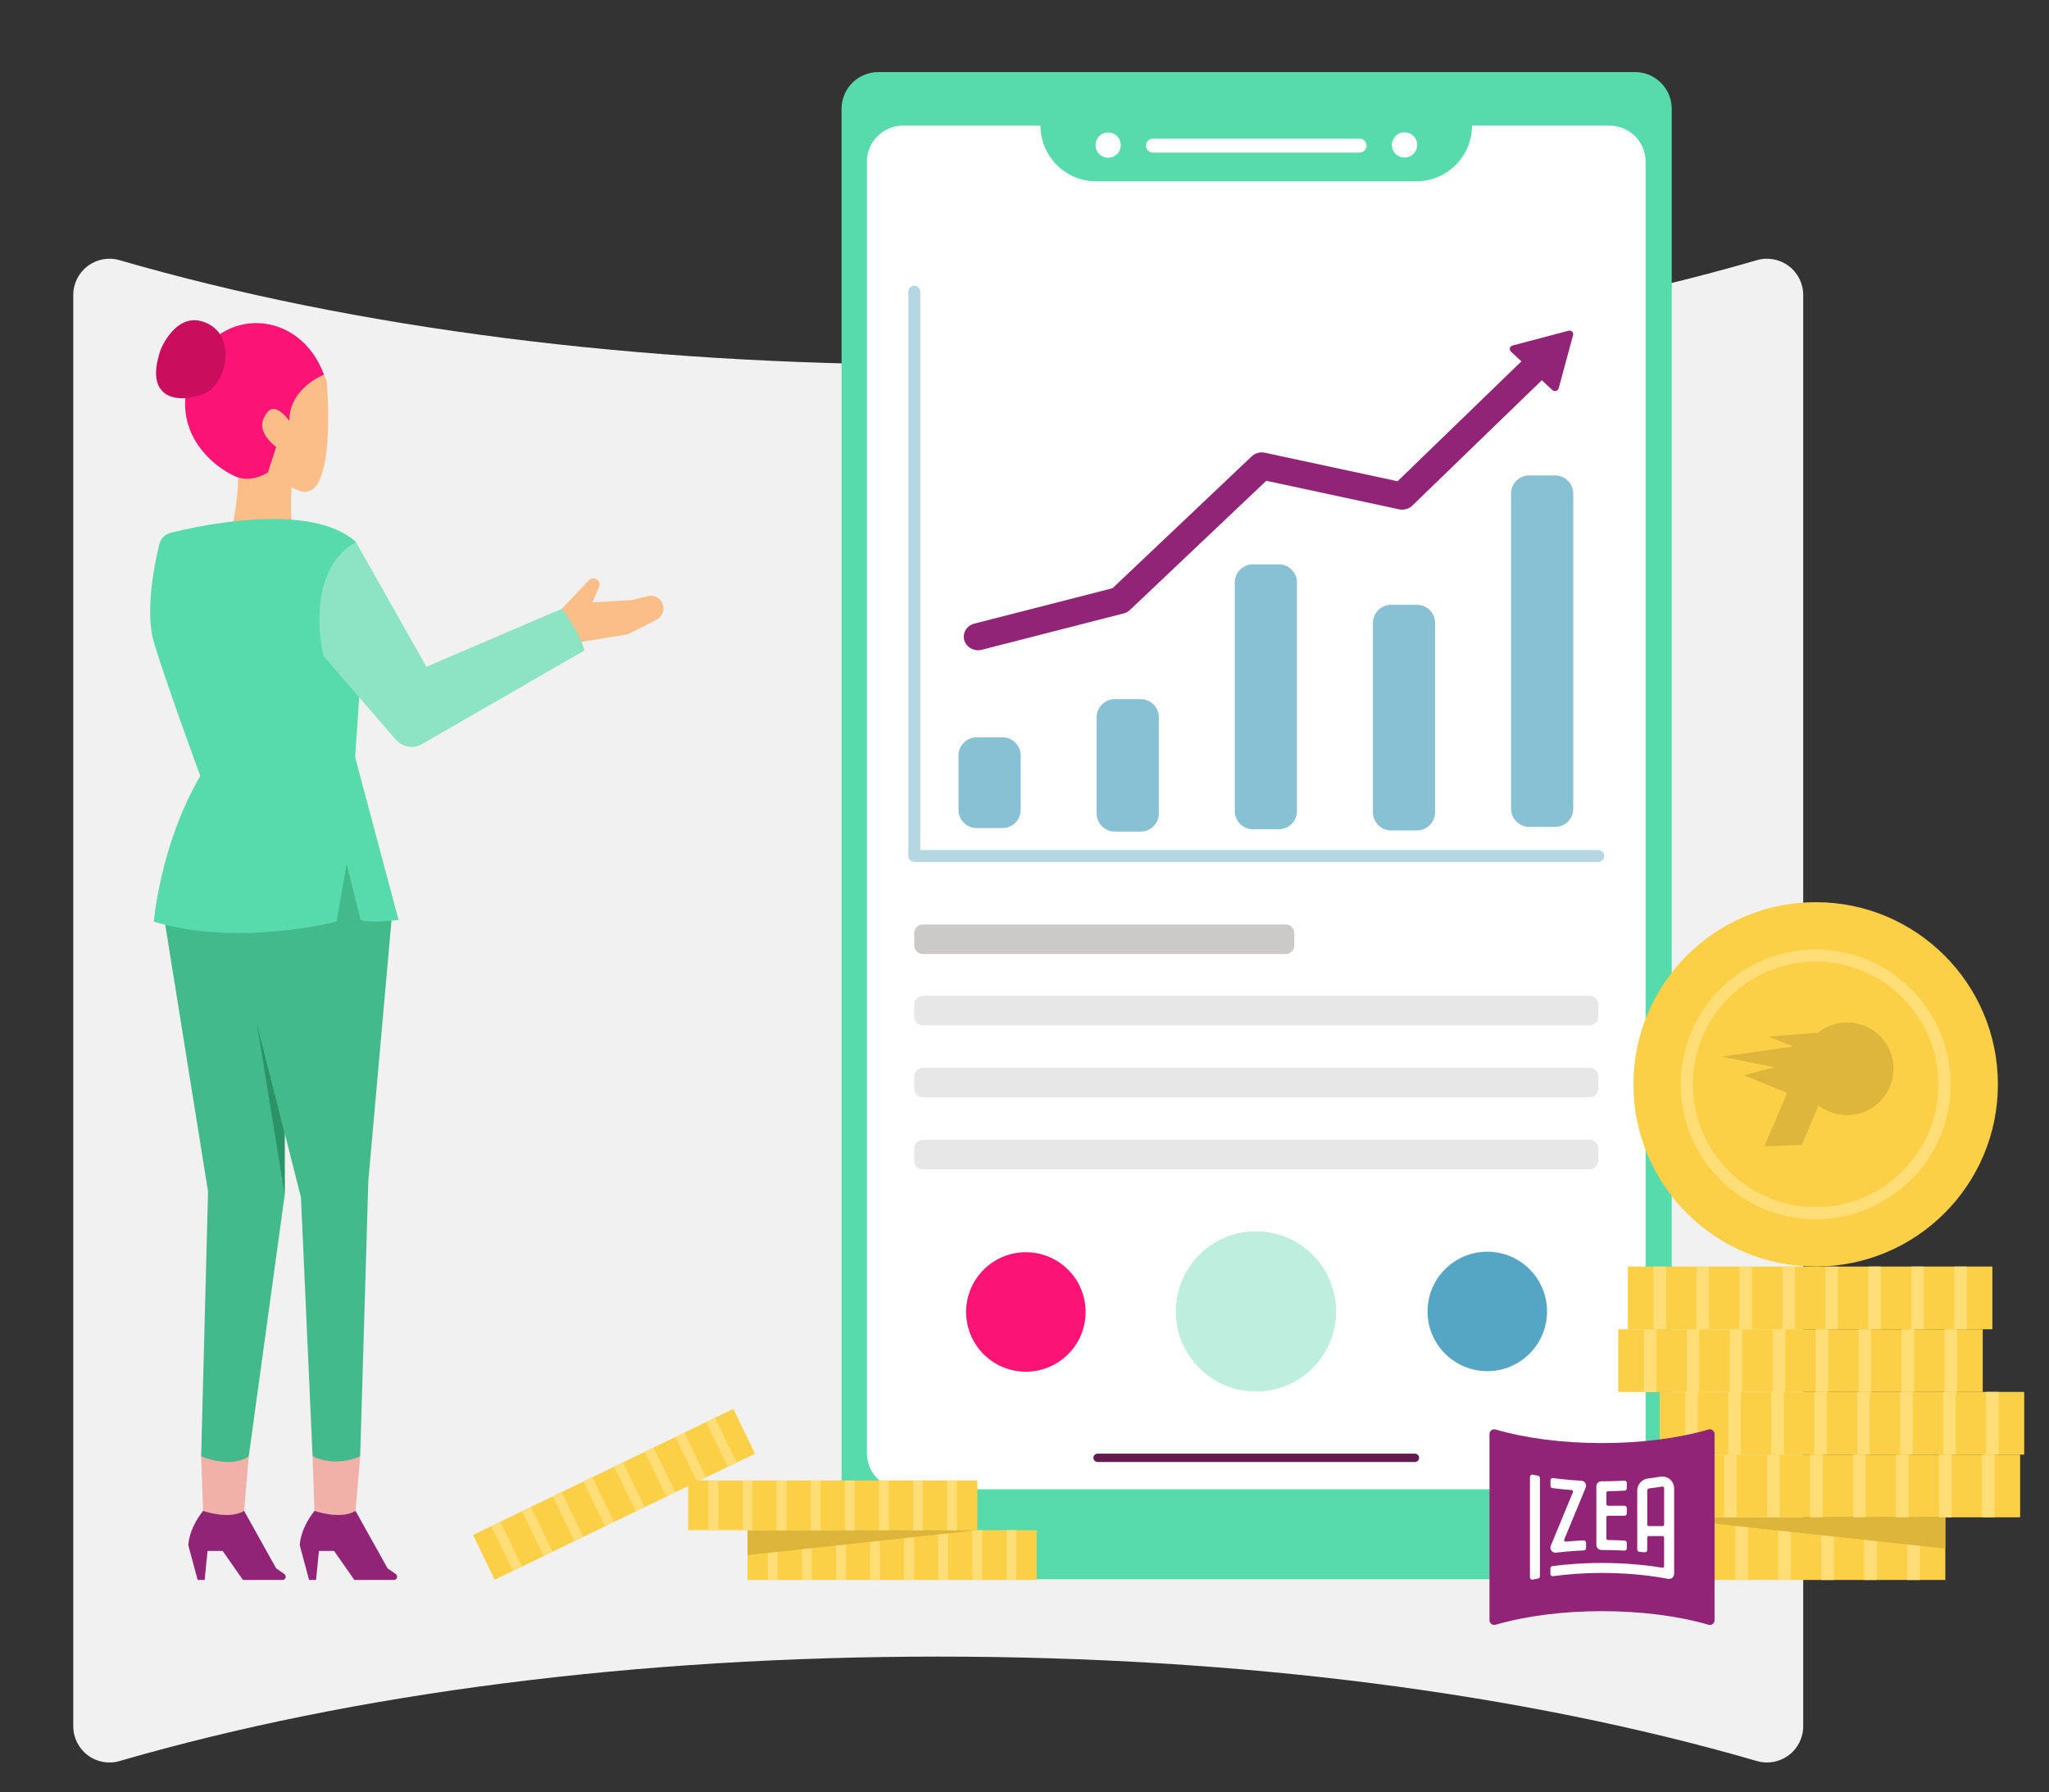 <?xml version="1.0" encoding="utf-8"?>
<!-- Generator: Adobe Illustrator 25.4.1, SVG Export Plug-In . SVG Version: 6.00 Build 0)  -->
<svg version="1.1" id="_x34_746a87b-e7ac-476a-abc6-e77b15a9a3dd"
	 xmlns="http://www.w3.org/2000/svg" xmlns:xlink="http://www.w3.org/1999/xlink" x="0px" y="0px" viewBox="0 0 859.4 751.86"
	 style="enable-background:new 0 0 859.4 751.86;" xml:space="preserve">
<rect x="0" y="0" width="859.4" height="751.86" fill="#333333" stroke="none"/>
<style type="text/css">
	.st0{fill:#F1F1F1;}
	.st1{fill:#57DAAC;}
	.st2{fill:#FBD046;}
	.st3{fill:#FFDE78;}
	.st4{fill:#DCB53A;}
	.st5{fill:#FFFFFF;}
	.st6{fill:#BEEFDE;}
	.st7{fill:#FB1475;}
	.st8{fill:#55A6C4;}
	.st9{fill:#88C0D4;}
	.st10{fill:#912476;}
	.st11{fill:#B5D7E3;}
	.st12{fill:#CCC9C9;}
	.st13{fill:#E8E7E7;}
	.st14{fill:#611B4F;}
	.st15{fill:#F1B0A8;}
	.st16{fill:#42BA8C;}
	.st17{fill:#FBBE88;}
	.st18{fill:#CA0E5D;}
	.st19{fill:#2C9369;}
	.st20{fill:#8DE4C5;}
	.st21{fill:#DDB63B;}
</style>
<g>
	<path class="st0" d="M750.24,111.59c-3.82-2.86-8.78-3.77-13.35-2.44c-98.75,28.66-217.49,43.82-343.37,43.82
		c-125.87,0-244.61-15.15-343.37-43.82c-4.59-1.34-9.53-0.43-13.35,2.44c-3.82,2.87-6.07,7.37-6.07,12.14v600.5
		c0,4.77,2.25,9.27,6.07,12.14c3.82,2.88,8.77,3.78,13.35,2.44C148.9,710.15,267.64,695,393.52,695
		c125.88,0,244.61,15.15,343.37,43.81c1.39,0.41,2.81,0.6,4.23,0.6c3.25,0,6.46-1.04,9.12-3.04c3.82-2.87,6.07-7.36,6.07-12.14
		v-600.5C756.31,118.96,754.06,114.46,750.24,111.59z"/>
</g>
<path class="st1" d="M352.96,647.12c0,8.52,6.9,15.42,15.42,15.42h317.37c8.52,0,15.42-6.9,15.42-15.42V45.66
	c0-8.52-6.9-15.42-15.42-15.42H368.39c-8.52,0-15.42,6.9-15.42,15.42V647.12z"/>
<g>
	<rect x="313.51" y="641.98" class="st2" width="121.29" height="20.86"/>
	<rect x="422.12" y="641.98" class="st3" width="4.17" height="20.86"/>
	<rect x="407.82" y="641.98" class="st3" width="4.17" height="20.86"/>
	<rect x="393.52" y="641.98" class="st3" width="4.17" height="20.86"/>
	<rect x="379.22" y="641.98" class="st3" width="4.17" height="20.86"/>
	<rect x="364.92" y="641.98" class="st3" width="4.17" height="20.86"/>
	<rect x="350.62" y="641.98" class="st3" width="4.17" height="20.86"/>
	<rect x="336.32" y="641.98" class="st3" width="4.18" height="20.86"/>
	<rect x="322.02" y="641.98" class="st3" width="4.18" height="20.86"/>
	<polygon class="st4" points="409.9,641.98 313.51,652.41 313.51,641.98 	"/>
</g>
<rect x="196.74" y="616.6" transform="matrix(0.9 -0.436 0.436 0.9 -247.494 174.802)" class="st2" width="121.29" height="20.86"/>
<rect x="300.34" y="594.79" transform="matrix(0.9 -0.436 0.436 0.9 -233.492 192.25)" class="st3" width="4.17" height="20.86"/>
<rect x="287.47" y="601.02" transform="matrix(0.9 -0.436 0.436 0.9 -237.493 187.265)" class="st3" width="4.17" height="20.86"/>
<rect x="274.6" y="607.25" transform="matrix(0.9 -0.436 0.436 0.9 -241.494 182.28)" class="st3" width="4.17" height="20.86"/>
<rect x="261.73" y="613.48" transform="matrix(0.9 -0.436 0.436 0.9 -245.494 177.294)" class="st3" width="4.17" height="20.86"/>
<rect x="248.86" y="619.71" transform="matrix(0.9 -0.436 0.436 0.9 -249.495 172.309)" class="st3" width="4.17" height="20.86"/>
<rect x="235.99" y="625.94" transform="matrix(0.9 -0.436 0.436 0.9 -253.495 167.324)" class="st3" width="4.17" height="20.86"/>
<rect x="223.12" y="632.17" transform="matrix(0.9 -0.436 0.436 0.9 -257.497 162.337)" class="st3" width="4.18" height="20.86"/>
<rect x="210.25" y="638.4" transform="matrix(0.9 -0.436 0.436 0.9 -261.498 157.352)" class="st3" width="4.18" height="20.86"/>
<path class="st5" d="M690.21,67.85v541.79c0,8.37-6.78,15.15-15.15,15.15H378.74c-8.37,0-15.15-6.78-15.15-15.15V67.85
	c0-8.37,6.78-15.15,15.15-15.15h57.67c0,6.46,2.61,12.3,6.85,16.53c4.23,4.23,10.07,6.84,16.53,6.84h134.23
	c12.91,0,23.38-10.46,23.38-23.38h57.67C683.43,52.69,690.21,59.48,690.21,67.85z"/>
<ellipse transform="matrix(0.707 -0.707 0.707 0.707 -234.719 533.721)" class="st6" cx="526.9" cy="550.19" rx="33.61" ry="33.61"/>
<ellipse transform="matrix(0.017 -1 1 0.017 -127.228 971.037)" class="st7" cx="429.98" cy="550.19" rx="25.06" ry="25.06"/>
<circle class="st8" cx="623.81" cy="550.19" r="25.06"/>
<g>
	<path class="st9" d="M420.49,309.33h-10.86c-4.2,0-7.61,3.41-7.61,7.61v22.85c0,4.2,3.41,7.61,7.61,7.61h10.86
		c4.2,0,7.61-3.41,7.61-7.61v-22.85C428.1,312.74,424.69,309.33,420.49,309.33z"/>
	<path class="st9" d="M478.43,293.32h-10.86c-4.2,0-7.61,3.41-7.61,7.61v40.34c0,4.2,3.41,7.61,7.61,7.61h10.86
		c4.2,0,7.61-3.41,7.61-7.61v-40.34C486.04,296.72,482.63,293.32,478.43,293.32z"/>
	<path class="st9" d="M536.37,236.77h-10.86c-4.2,0-7.61,3.41-7.61,7.61v95.9c0,4.2,3.41,7.61,7.61,7.61h10.86
		c4.2,0,7.61-3.41,7.61-7.61v-95.9C543.98,240.18,540.57,236.77,536.37,236.77z"/>
	<path class="st9" d="M594.31,253.75h-10.86c-4.2,0-7.61,3.41-7.61,7.61v79.42c0,4.2,3.41,7.61,7.61,7.61h10.86
		c4.2,0,7.61-3.41,7.61-7.61v-79.42C601.92,257.16,598.51,253.75,594.31,253.75z"/>
	<path class="st9" d="M652.25,199.46h-10.86c-4.2,0-7.61,3.41-7.61,7.61V339.3c0,4.2,3.41,7.61,7.61,7.61h10.86
		c4.2,0,7.61-3.41,7.61-7.61V207.06C659.86,202.86,656.45,199.46,652.25,199.46z"/>
</g>
<path class="st10" d="M657.83,138.76l-23.43,6.2c-1.18,0.31-1.57,1.73-0.69,2.54l4.41,4.1l-51.95,50.3l-55.63-11.96
	c-2-0.43-4.1,0.14-5.55,1.52l-58.37,55.32l-57.96,14.85c-3.19,0.82-5.08,3.94-4.22,6.97c0.72,2.53,3.14,4.2,5.78,4.2
	c0.52,0,1.04-0.06,1.56-0.2l59.5-15.25c1.01-0.26,1.93-0.76,2.67-1.47l57.16-54.18l55.67,11.97c2.02,0.44,4.15-0.16,5.6-1.57
	l54.29-52.57l4.41,4.1c0.88,0.82,2.36,0.42,2.66-0.71l6.06-22.36C660.11,139.46,659.01,138.44,657.83,138.76z"/>
<path class="st11" d="M670.33,356.61H385.97V122.37c0-1.38-1.12-2.5-2.5-2.5s-2.5,1.12-2.5,2.5v236.73c0,1.38,1.12,2.5,2.5,2.5
	h286.87c1.38,0,2.5-1.12,2.5-2.5S671.71,356.61,670.33,356.61z"/>
<path class="st12" d="M539.24,400.25H387.09c-2,0-3.62-1.62-3.62-3.62v-5.17c0-2,1.62-3.62,3.62-3.62h152.16
	c2,0,3.62,1.62,3.62,3.62v5.17C542.86,398.63,541.24,400.25,539.24,400.25z"/>
<path class="st13" d="M666.71,430.19H387.09c-2,0-3.62-1.62-3.62-3.62v-5.17c0-2,1.62-3.62,3.62-3.62h279.62
	c2,0,3.62,1.62,3.62,3.62v5.17C670.33,428.56,668.71,430.19,666.71,430.19z"/>
<path class="st13" d="M666.71,460.39H387.09c-2,0-3.62-1.62-3.62-3.62v-5.17c0-2,1.62-3.62,3.62-3.62h279.62
	c2,0,3.62,1.62,3.62,3.62v5.17C670.33,458.77,668.71,460.39,666.71,460.39z"/>
<path class="st13" d="M666.71,490.59H387.09c-2,0-3.62-1.62-3.62-3.62v-5.17c0-2,1.62-3.62,3.62-3.62h279.62
	c2,0,3.62,1.62,3.62,3.62v5.17C670.33,488.97,668.71,490.59,666.71,490.59z"/>
<ellipse transform="matrix(0.81 -0.587 0.587 0.81 76.127 357.089)" class="st5" cx="589.03" cy="61.09" rx="5.3" ry="5.3"/>
<ellipse transform="matrix(0.81 -0.587 0.587 0.81 52.502 284.185)" class="st5" cx="464.73" cy="61.09" rx="5.3" ry="5.3"/>
<path class="st5" d="M570.23,58.16h-86.66c-1.62,0-2.93,1.31-2.93,2.93l0,0c0,1.62,1.31,2.93,2.93,2.93h86.66
	c1.62,0,2.93-1.31,2.93-2.93l0,0C573.16,59.47,571.85,58.16,570.23,58.16z"/>
<g>
	<rect x="663.04" y="636.55" class="st2" width="152.87" height="26.3"/>
	<rect x="673.77" y="636.55" class="st3" width="5.26" height="26.3"/>
	<rect x="691.79" y="636.55" class="st3" width="5.26" height="26.3"/>
	<rect x="709.81" y="636.55" class="st3" width="5.26" height="26.3"/>
	<rect x="727.83" y="636.55" class="st3" width="5.26" height="26.3"/>
	<rect x="745.85" y="636.55" class="st3" width="5.26" height="26.3"/>
	<rect x="763.87" y="636.55" class="st3" width="5.26" height="26.3"/>
	<rect x="781.9" y="636.55" class="st3" width="5.27" height="26.3"/>
	<rect x="799.92" y="636.55" class="st3" width="5.27" height="26.3"/>
	<polygon class="st4" points="694.42,636.55 815.9,649.69 815.9,636.55 	"/>
</g>
<g>
	<rect x="694.42" y="610.25" class="st2" width="152.87" height="26.3"/>
	<rect x="705.15" y="610.25" class="st3" width="5.26" height="26.3"/>
	<rect x="723.17" y="610.25" class="st3" width="5.26" height="26.3"/>
	<rect x="741.19" y="610.25" class="st3" width="5.26" height="26.3"/>
	<rect x="759.21" y="610.25" class="st3" width="5.26" height="26.3"/>
	<rect x="777.23" y="610.25" class="st3" width="5.26" height="26.3"/>
	<rect x="795.25" y="610.25" class="st3" width="5.26" height="26.3"/>
	<rect x="813.27" y="610.25" class="st3" width="5.27" height="26.3"/>
	<rect x="831.3" y="610.25" class="st3" width="5.27" height="26.3"/>
</g>
<g>
	<rect x="696.13" y="583.95" class="st2" width="152.87" height="26.3"/>
	<rect x="706.86" y="583.95" class="st3" width="5.26" height="26.3"/>
	<rect x="724.89" y="583.95" class="st3" width="5.26" height="26.3"/>
	<rect x="742.91" y="583.95" class="st3" width="5.26" height="26.3"/>
	<rect x="760.93" y="583.95" class="st3" width="5.26" height="26.3"/>
	<rect x="778.95" y="583.95" class="st3" width="5.26" height="26.3"/>
	<rect x="796.97" y="583.95" class="st3" width="5.26" height="26.3"/>
	<rect x="814.99" y="583.95" class="st3" width="5.27" height="26.3"/>
	<rect x="833.01" y="583.95" class="st3" width="5.27" height="26.3"/>
</g>
<g>
	<rect x="678.73" y="557.66" class="st2" width="152.87" height="26.3"/>
	<rect x="689.46" y="557.66" class="st3" width="5.26" height="26.3"/>
	<rect x="707.48" y="557.66" class="st3" width="5.26" height="26.3"/>
	<rect x="725.5" y="557.66" class="st3" width="5.26" height="26.3"/>
	<rect x="743.52" y="557.66" class="st3" width="5.26" height="26.3"/>
	<rect x="761.54" y="557.66" class="st3" width="5.26" height="26.3"/>
	<rect x="779.56" y="557.66" class="st3" width="5.26" height="26.3"/>
	<rect x="797.59" y="557.66" class="st3" width="5.27" height="26.3"/>
	<rect x="815.61" y="557.66" class="st3" width="5.27" height="26.3"/>
</g>
<g>
	<rect x="682.78" y="531.36" class="st2" width="152.87" height="26.3"/>
	<rect x="693.51" y="531.36" class="st3" width="5.26" height="26.3"/>
	<rect x="711.53" y="531.36" class="st3" width="5.26" height="26.3"/>
	<rect x="729.55" y="531.36" class="st3" width="5.26" height="26.3"/>
	<rect x="747.57" y="531.36" class="st3" width="5.26" height="26.3"/>
	<rect x="765.59" y="531.36" class="st3" width="5.26" height="26.3"/>
	<rect x="783.61" y="531.36" class="st3" width="5.26" height="26.3"/>
	<rect x="801.64" y="531.36" class="st3" width="5.27" height="26.3"/>
	<rect x="819.66" y="531.36" class="st3" width="5.27" height="26.3"/>
</g>
<circle class="st2" cx="761.54" cy="454.92" r="76.43"/>
<g>
	<path class="st3" d="M761.54,511.53c-31.21,0-56.6-25.39-56.6-56.6c0-31.21,25.39-56.6,56.6-56.6c31.21,0,56.6,25.39,56.6,56.6
		C818.15,486.14,792.75,511.53,761.54,511.53z M761.54,403.43c-28.39,0-51.49,23.1-51.49,51.49c0,28.39,23.1,51.49,51.49,51.49
		c28.39,0,51.49-23.1,51.49-51.49C813.03,426.53,789.93,403.43,761.54,403.43z"/>
</g>
<path class="st14" d="M593.45,609.86h-133.1c-0.97,0-1.75,0.78-1.75,1.75l0,0c0,0.97,0.78,1.75,1.75,1.75h133.1
	c0.97,0,1.75-0.78,1.75-1.75l0,0C595.19,610.64,594.41,609.86,593.45,609.86z"/>
<polygon class="st15" points="149.12,633.86 151.07,610.97 131.1,610.97 131.91,633.86 138.57,643.76 "/>
<polygon class="st15" points="102.39,633.86 104.34,610.97 84.37,610.97 85.18,633.86 91.83,643.76 "/>
<g>
	<path class="st10" d="M131.91,633.86c0,0,10.88,3.9,17.21,0l13.44,24.11l3.42,2.38c1.1,0.76,0.56,2.49-0.78,2.49h-16.57
		l-8.52-12.18h-6.33l-1.22,12.18h-2.92l-3.9-14.49C125.74,648.35,125.55,641.98,131.91,633.86z"/>
	<path class="st10" d="M85.18,633.86c0,0,10.88,3.9,17.21,0l13.44,24.11l3.42,2.38c1.1,0.76,0.56,2.49-0.78,2.49H101.9l-8.52-12.18
		h-6.33l-1.22,12.18H82.9l-3.9-14.49C79.01,648.35,78.82,641.98,85.18,633.86z"/>
</g>
<path class="st16" d="M68.75,384.46l18.51,115.44l-2.9,111.06c0,0,12.18,5.36,19.97,0l15.07-109.6V384.46H68.75z"/>
<g>
	<path class="st17" d="M137.03,159.76c0,0,4.65,52.26-11.61,46.07c-16.26-6.19-29.03-21.29-24.78-39.49S127.74,136.53,137.03,159.76
		z"/>
	<path class="st17" d="M122.8,198.57c0,0-2.61,20.61,1.74,29.62c4.36,9-29.33,4.06-29.33,4.06s5.41-22.65,4.59-35.13
		C98.99,184.63,122.8,198.57,122.8,198.57z"/>
	<path class="st17" d="M235.67,255.38l11.27-11.91c1.36-1.44,3.78-0.91,4.41,0.97v0c0.21,0.62,0.18,1.29-0.08,1.88l-2.76,6.38
		l16.56-0.97l6.58-1.65c2.83-0.71,5.71,0.99,6.45,3.82l0,0c0.64,2.43-0.5,4.97-2.74,6.11l-11.99,6.09l-25.82,4.26L235.67,255.38z"/>
</g>
<path class="st7" d="M135.87,157.19c0,0-14.52,5.51-14.52,19.38c0,0-5.52-7.91-9-3.84c-3.48,4.06-3.77,9,3.48,14.81l-3.48,10.68
	c0,0-6.05,4.12-12.46,2.09c-6.41-2.03-31.18-17.4-18.9-46.16C92.02,128.3,125.71,129.46,135.87,157.19z"/>
<path class="st18" d="M67.34,146.8c0,0,6.58-17.07,19.36-11.25c12.78,5.82,8.13,24.79,0,29.05
	C78.57,168.86,59.41,170.21,67.34,146.8z"/>
<polygon class="st19" points="119.41,501.37 107.72,429.28 119.41,475.42 "/>
<path class="st16" d="M164.19,386.25l-9.71,109.27l-3.41,115.44c0,0-9.74,4.87-19.97,0l-4.87-108.62l-18.51-73.07l-12.18-6.82
	c0,0-10.23-27.28,7.31-40.43c17.54-13.15,46.27-26.79,46.27-26.79L164.19,386.25z"/>
<path class="st1" d="M71.66,223.5c13.52-3.35,58.94-12.96,77.63,3.87l10.38,30.29c1.83,5.33,1.14,11.21-1.89,15.97l-6.55,10.33
	l-2.27,33.77l18.19,68.19c0,0-12.34,1.62-15.91,0l-5.85-23.38l-4.22,24.1c0,0-41.57,10.79-76.64,0c0,0,2.6-32.22,19.48-61.12
	c0,0-14.61-39.62-19.48-56.18c-3.77-12.82,0.26-32.67,2.27-40.97C67.38,225.96,69.26,224.09,71.66,223.5z"/>
<path class="st20" d="M149.29,227.37l29.55,52.36l56.83-24.36c0,0,8.12,11.04,9.42,17.54l-68.12,39.27
	c-3.62,2.09-8.22,1.31-10.96-1.85l-30.36-35.14C135.65,275.19,126.88,240.28,149.29,227.37z"/>
<g>
	<rect x="288.62" y="621.11" class="st2" width="121.29" height="20.86"/>
	<rect x="397.22" y="621.11" class="st3" width="4.17" height="20.86"/>
	<rect x="382.92" y="621.11" class="st3" width="4.17" height="20.86"/>
	<rect x="368.62" y="621.11" class="st3" width="4.17" height="20.86"/>
	<rect x="354.32" y="621.11" class="st3" width="4.17" height="20.86"/>
	<rect x="340.02" y="621.11" class="st3" width="4.17" height="20.86"/>
	<rect x="325.73" y="621.11" class="st3" width="4.17" height="20.86"/>
	<rect x="311.42" y="621.11" class="st3" width="4.18" height="20.86"/>
	<rect x="297.12" y="621.11" class="st3" width="4.18" height="20.86"/>
</g>
<g>
	<polyline class="st21" points="766.05,432.97 741.91,434.89 763.54,443.78 	"/>
	<polygon class="st21" points="766.05,437.04 722.25,443.29 766.05,452.14 	"/>
	<polygon class="st21" points="758.06,461.97 759.53,443.78 731.46,451.1 	"/>
	<path class="st21" d="M774.72,428.93c-9.11,0-16.75,6.26-18.87,14.72l-15.79,37.28l15.65-0.6l7.04-16.62
		c3.3,2.58,7.45,4.12,11.96,4.12c10.74,0,19.45-8.71,19.45-19.45C794.17,437.64,785.46,428.93,774.72,428.93z"/>
</g>
<g>
	<rect x="635.5" y="612.64" class="st5" width="73.17" height="56.45"/>
	<path class="st5" d="M651.21,661.29c0.04,0,0.08,0,0.13-0.01v0c3.13-0.42,6.36-0.76,9.67-0.99c1.38-0.1,2.78-0.17,4.19-0.23
		c2.22-0.09,4.46-0.14,6.73-0.14c2.09,0,4.15,0.05,6.2,0.12c1.41,0.05,2.8,0.12,4.19,0.21c1.47,0.09,2.93,0.21,4.37,0.34
		c1.41,0.13,2.81,0.29,4.19,0.45c2.98,0.36,5.9,0.81,8.76,1.35c0,0,0.01,0,0.01,0c0.01,0,0.02,0,0.03,0
		c0.05,0.01,0.1,0.01,0.15,0.01c0.08,0.01,0.16,0.02,0.24,0.02c0.01,0,0.01,0,0.02,0c0.1,0,0.19-0.02,0.29-0.03l0,0
		c0.34-0.05,0.65-0.18,0.91-0.37c0.08-0.06,0.17-0.12,0.24-0.2c0.3-0.29,0.51-0.67,0.6-1.1c0,0,0-0.01,0-0.01
		c0.01-0.06,0.01-0.12,0.02-0.18c0.01-0.07,0.02-0.14,0.02-0.21v-35.97c0-2.71-2.2-4.91-4.91-4.91c-0.27,0-0.53,0.02-0.79,0.06
		c-1.73,0.28-3.51,0.54-5.3,0.76c-2.54,0.32-4.46,2.49-4.46,5.05l0,24.73c0,0.49,0.37,0.9,0.85,0.94c0.77,0.07,1.53,0.15,2.29,0.24
		c0.03,0,0.06,0,0.1,0c0.52,0,0.95-0.42,0.95-0.95l0-5.21c0-0.36,0.29-0.64,0.64-0.64h5.8c0.36,0,0.64,0.29,0.64,0.64v11.99
		c0,0.36-0.29,0.64-0.64,0.64c-0.03,0-0.07,0-0.1-0.01h0c-2.08-0.34-4.2-0.64-6.34-0.9c-1.39-0.16-2.78-0.32-4.19-0.44
		c-1.44-0.13-2.9-0.24-4.37-0.33c-1.39-0.09-2.78-0.15-4.19-0.2c-2.05-0.07-4.12-0.12-6.2-0.12c-2.28,0-4.52,0.05-6.73,0.13
		c-1.41,0.06-2.81,0.13-4.19,0.22c-3.41,0.22-6.72,0.55-9.92,0.97v0c-0.47,0.06-0.83,0.46-0.83,0.94v2.35
		C650.27,660.86,650.69,661.29,651.21,661.29z M697.33,640.26h-5.8c-0.36,0-0.64-0.29-0.64-0.64v-14.28c0-0.45,0.34-0.84,0.78-0.89
		c1.85-0.23,3.69-0.49,5.46-0.78c0.42-0.06,0.84,0.28,0.84,0.71v15.24C697.98,639.97,697.69,640.26,697.33,640.26z"/>
	<path class="st5" d="M642.65,662.71c0.06,0,0.12-0.01,0.18-0.02l0,0c0.75-0.15,1.5-0.3,2.27-0.43l0,0
		c0.45-0.07,0.79-0.46,0.79-0.94v-41.28c0-0.47-0.34-0.86-0.78-0.93c-0.77-0.14-1.52-0.29-2.27-0.44h0
		c-0.06-0.01-0.12-0.02-0.19-0.02c-0.52,0-0.95,0.42-0.95,0.95v42.16C641.7,662.28,642.13,662.71,642.65,662.71z"/>
	<path class="st5" d="M671.67,650.27h0.27c2.08,0,4.14,0.05,6.2,0.12c1.07,0.04,2.13,0.09,3.19,0.14l0,0c0.02,0,0.04,0,0.05,0
		c0.52,0,0.95-0.42,0.95-0.95v-2.3c0-0.51-0.4-0.92-0.9-0.95l0,0c-1.09-0.06-2.19-0.11-3.29-0.15c-1.24-0.04-2.48-0.08-3.74-0.1
		c-0.35,0-0.64-0.29-0.64-0.64v-8.9c0-0.36,0.29-0.64,0.64-0.64h6.97c0.52,0,0.95-0.42,0.95-0.95v-2.29c0-0.52-0.42-0.95-0.95-0.95
		h-6.97c-0.36,0-0.64-0.29-0.64-0.64v-4.81c0-0.35,0.28-0.64,0.63-0.64l0,0c1.25-0.02,2.5-0.06,3.74-0.1
		c1.1-0.04,2.2-0.09,3.29-0.15c0.5-0.02,0.9-0.44,0.9-0.95v-2.3c0-0.52-0.42-0.95-0.95-0.95c-0.02,0-0.04,0-0.06,0l0,0
		c-1.06,0.06-2.12,0.12-3.18,0.16c-2.06,0.08-4.13,0.12-6.2,0.12l-0.26,0c-0.57-0.01-1.09,0.22-1.49,0.61
		c-0.39,0.39-0.62,0.93-0.62,1.48v24.64C669.58,649.33,670.51,650.27,671.67,650.27z"/>
	<path class="st5" d="M651.08,624.3L651.08,624.3c1.11,0.15,2.24,0.28,3.38,0.4c1.55,0.17,3.12,0.31,4.71,0.43l0,0
		c0.33,0.02,0.6,0.3,0.6,0.64c0,0.09-0.02,0.17-0.05,0.25l0,0l-9.29,22.48c-0.28,0.69-0.18,1.47,0.27,2.07
		c0.4,0.53,1.02,0.83,1.67,0.83c0.08,0,0.16,0,0.25-0.01c2.76-0.33,5.57-0.57,8.41-0.76c1.09-0.07,2.19-0.13,3.29-0.18l0,0
		c0.5-0.02,0.91-0.44,0.91-0.95v-2.3c0-0.52-0.42-0.95-0.95-0.95c-0.01,0-0.03,0-0.04,0l0,0c-1.07,0.05-2.14,0.1-3.2,0.17
		c-1.44,0.09-2.88,0.2-4.31,0.33c-0.02,0-0.04,0-0.06,0c-0.36,0-0.64-0.29-0.64-0.64c0-0.09,0.02-0.17,0.05-0.24l9-21.77
		c0.26-0.63,0.2-1.34-0.16-1.92c-0.36-0.58-0.98-0.94-1.66-0.97c-2.99-0.16-5.92-0.4-8.76-0.73c-1.05-0.12-2.09-0.25-3.12-0.39
		l-0.01,0c-0.04,0-0.07-0.01-0.11-0.01c-0.52,0-0.95,0.42-0.95,0.95v2.33C650.27,623.84,650.62,624.24,651.08,624.3z"/>
	<g>
		<path class="st10" d="M718.34,600.04c-0.5-0.37-1.14-0.49-1.74-0.32c-12.85,3.73-28.29,5.7-44.67,5.7
			c-16.37,0-31.82-1.97-44.67-5.7c-0.6-0.17-1.24-0.06-1.74,0.32c-0.5,0.37-0.79,0.96-0.79,1.58v78.12c0,0.62,0.29,1.21,0.79,1.58
			c0.5,0.37,1.14,0.49,1.74,0.32c12.85-3.73,28.29-5.7,44.67-5.7c16.38,0,31.82,1.97,44.67,5.7c0.18,0.05,0.37,0.08,0.55,0.08
			c0.42,0,0.84-0.14,1.19-0.4c0.5-0.37,0.79-0.96,0.79-1.58v-78.12C719.13,601,718.84,600.42,718.34,600.04z"/>
		<g>
			<path class="st5" d="M671.67,650.27h0.27c2.08,0,4.14,0.05,6.2,0.12c1.07,0.04,2.13,0.09,3.19,0.14l0,0c0.02,0,0.04,0,0.05,0
				c0.52,0,0.95-0.42,0.95-0.95v-2.3c0-0.51-0.4-0.92-0.9-0.95l0,0c-1.09-0.06-2.19-0.11-3.29-0.15c-1.24-0.04-2.48-0.08-3.74-0.1
				c-0.35,0-0.64-0.29-0.64-0.64v-8.9c0-0.36,0.29-0.64,0.64-0.64h6.97c0.52,0,0.95-0.42,0.95-0.95v-2.29
				c0-0.52-0.42-0.95-0.95-0.95h-6.97c-0.36,0-0.64-0.29-0.64-0.64v-4.81c0-0.35,0.28-0.64,0.63-0.64l0,0
				c1.25-0.02,2.5-0.06,3.74-0.1c1.1-0.04,2.2-0.09,3.29-0.15c0.5-0.02,0.9-0.44,0.9-0.95v-2.3c0-0.52-0.42-0.95-0.95-0.95
				c-0.02,0-0.04,0-0.06,0l0,0c-1.06,0.06-2.12,0.12-3.18,0.16c-2.06,0.08-4.13,0.12-6.2,0.12l-0.26,0
				c-0.57-0.01-1.09,0.22-1.49,0.61c-0.39,0.39-0.62,0.93-0.62,1.48v24.64C669.58,649.33,670.51,650.27,671.67,650.27z"/>
			<path class="st5" d="M651.08,624.3L651.08,624.3c1.11,0.15,2.24,0.28,3.38,0.4c1.55,0.17,3.12,0.31,4.71,0.43l0,0
				c0.33,0.02,0.6,0.3,0.6,0.64c0,0.09-0.02,0.17-0.05,0.25l0,0l-9.29,22.48c-0.28,0.69-0.18,1.47,0.27,2.07
				c0.4,0.53,1.02,0.83,1.67,0.83c0.08,0,0.16,0,0.25-0.01c2.76-0.33,5.57-0.57,8.41-0.76c1.09-0.07,2.19-0.13,3.29-0.18l0,0
				c0.5-0.02,0.91-0.44,0.91-0.95v-2.3c0-0.52-0.42-0.95-0.95-0.95c-0.01,0-0.03,0-0.04,0l0,0c-1.07,0.05-2.14,0.1-3.2,0.17
				c-1.44,0.09-2.88,0.2-4.31,0.33c-0.02,0-0.04,0-0.06,0c-0.36,0-0.64-0.29-0.64-0.64c0-0.09,0.02-0.17,0.05-0.24l9-21.77
				c0.26-0.63,0.2-1.34-0.16-1.92c-0.36-0.58-0.98-0.94-1.66-0.97c-2.99-0.16-5.92-0.4-8.76-0.73c-1.05-0.12-2.09-0.25-3.12-0.39
				l-0.01,0c-0.04,0-0.07-0.01-0.11-0.01c-0.52,0-0.95,0.42-0.95,0.95v2.33C650.27,623.84,650.62,624.24,651.08,624.3z"/>
			<path class="st5" d="M645.11,619.11c-0.77-0.14-1.52-0.29-2.27-0.44h0c-0.06-0.01-0.12-0.02-0.19-0.02
				c-0.52,0-0.95,0.42-0.95,0.95v42.16c0,0.52,0.42,0.95,0.95,0.95c0.06,0,0.12-0.01,0.18-0.02l0,0c0.75-0.15,1.5-0.3,2.27-0.43l0,0
				c0.45-0.07,0.79-0.46,0.79-0.94v-41.28C645.9,619.58,645.56,619.19,645.11,619.11z"/>
			<path class="st5" d="M697.25,619.46c-0.27,0-0.53,0.02-0.79,0.06c-1.73,0.28-3.51,0.54-5.3,0.76c-2.54,0.32-4.46,2.49-4.46,5.05
				l0,24.73c0,0.49,0.37,0.9,0.85,0.94c0.77,0.07,1.53,0.15,2.29,0.24c0.03,0,0.06,0,0.1,0c0.52,0,0.95-0.42,0.95-0.95l0-5.21
				c0-0.36,0.29-0.64,0.64-0.64h5.8c0.36,0,0.64,0.29,0.64,0.64v11.99c0,0.36-0.29,0.64-0.64,0.64c-0.03,0-0.07,0-0.1-0.01h0
				c-2.08-0.34-4.2-0.64-6.34-0.9c-1.39-0.16-2.78-0.32-4.19-0.44c-1.44-0.13-2.9-0.24-4.37-0.33c-1.39-0.09-2.78-0.15-4.19-0.2
				c-2.05-0.07-4.12-0.12-6.2-0.12c-2.28,0-4.52,0.05-6.73,0.13c-1.41,0.06-2.81,0.13-4.19,0.22c-3.41,0.22-6.72,0.55-9.92,0.97v0
				c-0.47,0.06-0.83,0.46-0.83,0.94v2.35c0,0.52,0.42,0.95,0.95,0.95c0.04,0,0.08,0,0.13-0.01v0c3.13-0.42,6.36-0.76,9.67-0.99
				c1.38-0.1,2.78-0.17,4.19-0.23c2.22-0.09,4.46-0.14,6.73-0.14c2.09,0,4.15,0.05,6.2,0.12c1.41,0.05,2.8,0.12,4.19,0.21
				c1.47,0.09,2.93,0.21,4.37,0.34c1.41,0.13,2.81,0.29,4.19,0.45c2.98,0.36,5.9,0.81,8.76,1.35c0,0,0.01,0,0.01,0
				c0.01,0,0.02,0,0.03,0c0.05,0.01,0.1,0.01,0.15,0.01c0.08,0.01,0.16,0.02,0.24,0.02c0.01,0,0.01,0,0.02,0
				c0.1,0,0.19-0.02,0.29-0.03l0,0c0.34-0.05,0.65-0.18,0.91-0.37c0.08-0.06,0.17-0.12,0.24-0.2c0.3-0.29,0.51-0.67,0.6-1.1
				c0,0,0-0.01,0-0.01c0.01-0.06,0.01-0.12,0.02-0.18c0.01-0.07,0.02-0.14,0.02-0.21v-35.97
				C702.17,621.66,699.96,619.46,697.25,619.46z M697.98,639.61c0,0.36-0.29,0.64-0.64,0.64h-5.8c-0.36,0-0.64-0.29-0.64-0.64
				v-14.28c0-0.45,0.34-0.84,0.78-0.89c1.85-0.23,3.69-0.49,5.46-0.78c0.42-0.06,0.84,0.28,0.84,0.71V639.61z"/>
		</g>
	</g>
</g>
</svg>
